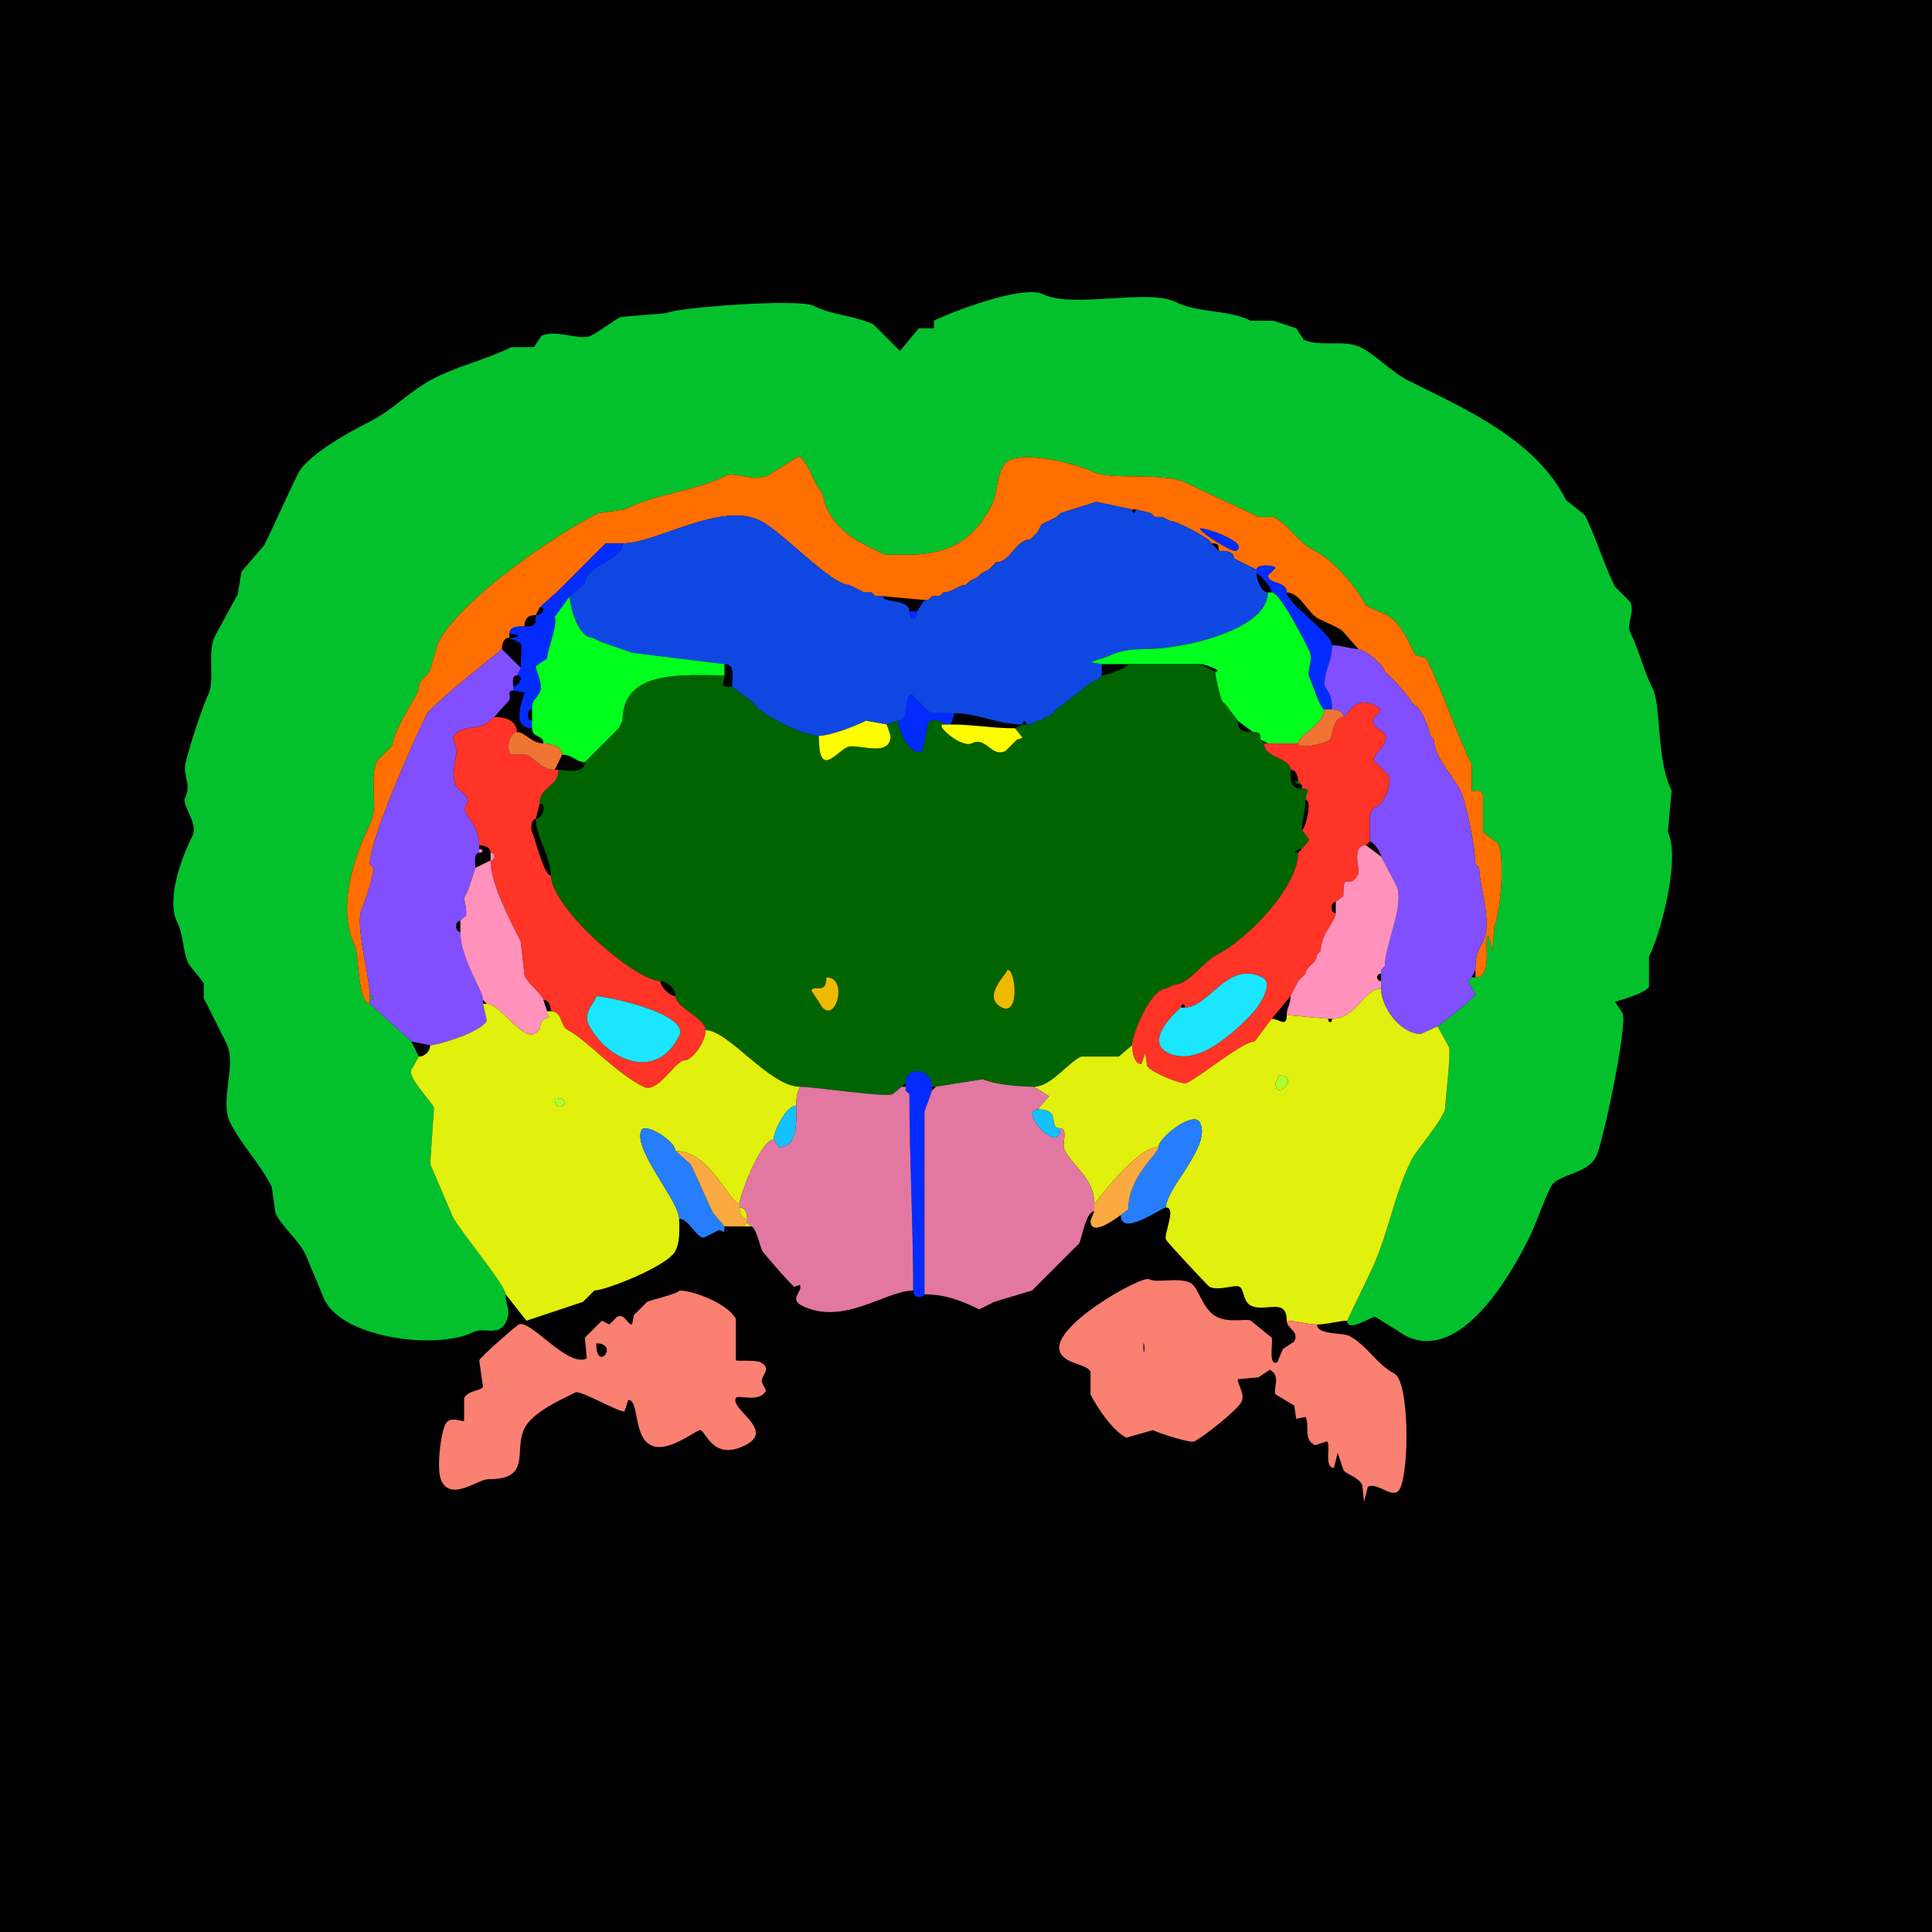 <svg xmlns="http://www.w3.org/2000/svg" xmlns:xlink="http://www.w3.org/1999/xlink" height="512" width="512">
<g>
<rect width="512" height="512" fill="#000000"  stroke-width="0" /> 
<path  fill="#03C12D" stroke-width="0" stroke="#03C12D" d = " M134 343 C134,346.111 135.599,347.302 134,350.5 132.143,354.213 128.207,351.647 125.5,353 115.928,357.786 91.136,354.771 86,344.5 L81,332.5 C78.951,328.402 74.986,325.473 73,321.5 L72,314.5 C68.928,308.357 63.999,303.498 61,297.5 58.082,291.664 62.866,282.232 60,276.5 L54,264.5 L54,260.5 L50,255.5 C48.354,252.207 48.73,247.96 47,244.5 43.874,238.248 48.33,226.84 51,221.5 52.639,218.223 48.102,213.297 49,211.5 50.633,208.234 49,206.439 49,203.5 49,201.232 53.756,186.988 55,184.5 57.232,180.036 54.687,173.126 57,168.5 L63,157.5 L64,151.5 L70,144.5 C73.104,138.293 75.888,131.725 79,125.5 81.478,120.544 92.89,114.305 97.5,112 104.682,108.409 108.298,103.601 115.5,100 121.838,96.831 129.094,95.203 135.5,92 L141.5,92 L143.5,89 C147.157,87.171 153.828,90.336 156.5,89 159.423,87.539 162.315,85.093 164.5,84 L176.5,83 C179.692,81.404 211.729,79.114 215.5,81 220.658,83.579 226.919,83.709 231.5,86 L238.5,93 L243.5,87 L247.5,87 L247.5,85 C251.917,82.791 271.091,75.295 276.5,78 284.061,81.78 304.431,76.466 311.5,80 317.637,83.069 325.373,81.936 331.5,85 L337.5,85 L343.5,87 L345.5,90 C349.636,92.068 356.283,89.891 360.5,92 364.839,94.17 368.522,98.511 373.5,101 387.697,108.099 406.907,116.314 415,132.5 L420,136.5 C423.076,142.652 424.964,149.429 428,155.5 L432,159.5 C433.34,162.179 430.965,165.429 432,167.5 434.486,172.472 435.245,176.99 438,182.5 440.274,187.049 438.892,201.283 443,209.5 L442,220.5 C445.316,227.132 440.44,246.619 437,253.5 L437,261.5 C436.071,263.358 428,265.431 428,265.5 L430,268.5 C431.439,271.378 424.809,302.881 423,306.5 420.607,311.287 412.705,311.09 411,314.5 408.786,318.927 407.229,324.043 405,328.5 400.534,337.431 387.221,361.36 372.5,354 L364.5,349 C363.761,348.63 357,353.366 357,350 357,350 363,337.5 363,337.5 367.742,328.015 369.279,316.943 374,307.5 375.418,304.665 383,296.072 383,293.5 383,291.907 384.6,278.7 384,277.5 384,277.5 381,272 381,272 381.059,272 390.247,265.007 391,263.5 391,263.5 389,260 389,260 389,260 390,259 390,259 390,259 391,259 391,259 396.04,259 392.854,248 394.5,248 394.5,248 395.5,252 395.5,252 395.5,252 396,245.5 396,245.5 397.656,242.187 398.888,227.277 397,223.5 397,223.5 393,220.5 393,220.5 393,220.5 393,210.5 393,210.5 391.942,208.384 390.428,210.356 390,209.5 390,209.5 390,202.5 390,202.5 385.914,194.327 382.451,183.402 378,174.5 378,174.5 375,173.5 375,173.5 373.342,170.183 371.224,164.862 367.5,163 367.5,163 362,160.5 362,160.5 359.908,156.317 353.804,148.652 348.5,146 343.487,143.493 341.742,139.121 337.5,137 337.5,137 333.5,137 333.5,137 327.099,133.8 320.85,131.175 314.5,128 308.413,124.956 294.294,127.397 289.5,125 285.609,123.054 272.382,119.559 267.5,122 264.108,123.696 264.417,130.666 263,133.5 258.164,143.172 251.401,147 240.5,147 240.5,147 234.5,147 234.5,147 227.96,143.73 222.661,141.822 219,134.5 218.127,132.753 218.599,131.099 217,129.5 215.819,128.319 213.598,121 211.5,121 211.5,121 203.5,126 203.5,126 199.923,127.789 194.587,124.956 192.5,126 184.015,130.242 174.029,130.735 165.5,135 165.5,135 158.5,136 158.5,136 147.197,141.651 121.744,159.012 116,170.5 116,170.5 114,177.5 114,177.5 112.821,179.857 111,179.643 111,182.5 111,183.547 104,193.829 104,197.5 104,197.5 100,201.5 100,201.5 97.5,206.499 100.672,213.156 98,218.5 93.801,226.898 89.232,240.964 94,250.5 95.144,252.787 94.761,266 98,266 98,266 109,276 109,276 109,276 111,280 111,280 111,280 109,283.5 109,283.5 107.999,285.501 114.071,291.641 115,293.5 115,293.5 114,308.5 114,308.5 114,308.5 120,322.5 120,322.5 121.743,325.985 134,340.687 134,343  Z"/>

<path  fill-rule="evenodd" fill="#FF6E00" stroke-width="0" stroke="#FF6E00" d = " M318 140 C318,141.152 326.673,146.413 327.5,146 331.406,144.047 320.104,140 318,140  M98 265 L98,266 C94.761,266 95.144,252.787 94,250.5 89.232,240.964 93.801,226.898 98,218.5 100.672,213.156 97.5,206.499 100,201.5 100,201.5 104,197.5 104,197.5 104,193.829 111,183.547 111,182.5 111,179.643 112.821,179.857 114,177.5 114,177.5 116,170.5 116,170.5 121.744,159.012 147.197,141.651 158.5,136 158.5,136 165.5,135 165.5,135 174.029,130.735 184.015,130.242 192.5,126 194.587,124.956 199.923,127.789 203.5,126 203.5,126 211.5,121 211.5,121 213.598,121 215.819,128.319 217,129.5 218.599,131.099 218.127,132.753 219,134.5 222.661,141.822 227.96,143.73 234.5,147 234.5,147 240.5,147 240.5,147 251.401,147 258.164,143.172 263,133.5 264.417,130.666 264.108,123.696 267.5,122 272.382,119.559 285.609,123.054 289.5,125 294.294,127.397 308.413,124.956 314.5,128 320.85,131.175 327.099,133.8 333.5,137 333.5,137 337.5,137 337.5,137 341.742,139.121 343.487,143.493 348.5,146 353.804,148.652 359.908,156.317 362,160.5 362,160.5 367.5,163 367.5,163 371.224,164.862 373.342,170.183 375,173.5 375,173.5 378,174.5 378,174.5 382.451,183.402 385.914,194.327 390,202.5 390,202.5 390,209.5 390,209.5 390.428,210.356 391.942,208.384 393,210.5 393,210.5 393,220.5 393,220.5 393,220.5 397,223.5 397,223.5 398.888,227.277 397.656,242.187 396,245.5 396,245.5 395.5,252 395.5,252 395.5,252 394.5,248 394.5,248 392.854,248 396.04,259 391,259 391,259 391,257 391,257 391,253.232 391.471,252.558 393,249.5 395.592,244.315 392,234.751 392,230 392,230 391,229 391,229 391,225.134 388.664,212.827 387,209.5 385.034,205.568 380,200.542 380,196 380,196 379,195 379,195 379,193.472 376.314,187 375,187 375,187 374,186 374,186 374,185.243 368.362,179 368,179 368,179 367,178 367,178 367,176.588 361.645,172 360,172 360,172 356,167.5 356,167.5 355.565,166.631 351.876,165.188 349.5,164 346.492,162.496 344.552,157 341,157 341,153.916 336,154.867 336,152.5 336,152.5 338,150.5 338,150.5 338,149.817 333,149.317 333,151 333,151 329,149 329,149 329,149 327,148 327,148 327,145.891 324.465,146 323,146 323,144.253 322.747,144 321,144 321,142.768 311.645,138 310,138 310,138 308,137 308,137 308,137 306,137 306,137 306,137 305,136 305,136 305,136 301,135 301,135 301,135 300,135 300,135 300,135 290.5,133 290.5,133 290.5,133 281,136 281,136 281,136 280,137 280,137 280,137 278,138 278,138 278,138 276,139 276,139 276,139 275,141 275,141 275,141 274,142 274,142 274,142 273,143 273,143 269.092,143 267.908,149 264,149 264,149 263,150 263,150 263,150 262,151 262,151 262,151 260,152 260,152 260,152 259,153 259,153 259,153 257,154 257,154 257,154 256,155 256,155 254.026,155 252.483,157 250,157 250,157 249,158 249,158 249,158 247,158 247,158 247,158 246,159 246,159 246,159 245,159 245,159 245,159 234,158 234,158 234,158 232,158 232,158 232,158 231,157 231,157 231,157 229,157 229,157 229,157 225,155 225,155 220.203,155 207.477,140.989 201.5,138 191.037,132.769 174.044,144 165,144 165,144 160.5,144 160.5,144 160.5,144 148,156.5 148,156.5 148,156.5 143,161 143,161 143,161 142,163 142,163 139.959,163 139,163.959 139,166 137.535,166 135,165.891 135,168 135,168 135,169 135,169 133.423,169 133,170.762 133,172 133,172.225 114.479,186.542 113,189.5 109.657,196.186 98,222.411 98,229 98,229 99,230 99,230 99,231.739 96.927,238.646 96,240.5 93.819,244.861 98,258.236 98,264 98,264 98,265 98,265  Z"/>

<path  fill="#0E47E2" stroke-width="0" stroke="#0E47E2" d = " M272 192 L273,192 C273,192 275,191 275,191 275,191 276,191 276,191 276,191 277,190 277,190 277,190 278,190 278,190 278,190 279,189 279,189 279,189 280,188 280,188 280,188 289,181 289,181 289,181 291,180 291,180 291,180 292,179 292,179 292,179 292,176 292,176 292,176 289,175.5 289,175.5 289,175.5 293.5,174 293.5,174 296.783,172.359 299.996,172 304,172 313.19,172 336,167.045 336,157 334.197,157 333,153.408 333,152 333,152 333,151 333,151 333,151 329,149 329,149 329,149 327,148 327,148 327,145.891 324.465,146 323,146 323,146 321,144 321,144 321,142.768 311.645,138 310,138 310,138 308,137 308,137 308,137 306,137 306,137 306,137 305,136 305,136 305,136 301,135 301,135 301,136.186 300,136.186 300,135 300,135 290.5,133 290.5,133 290.5,133 281,136 281,136 281,136 280,137 280,137 280,137 278,138 278,138 278,138 276,139 276,139 276,139 275,141 275,141 275,141 274,142 274,142 274,142 273,143 273,143 269.092,143 267.908,149 264,149 264,149 263,150 263,150 263,150 262,151 262,151 262,151 260,152 260,152 260,152 259,153 259,153 259,153 257,154 257,154 257,154 256,155 256,155 254.026,155 252.483,157 250,157 250,157 249,158 249,158 249,158 247,158 247,158 247,158 246,159 246,159 246,159 245,159 245,159 245,159 243,162 243,162 243,164.564 241,164.564 241,162 241,158.621 234,159.918 234,158 234,158 232,158 232,158 232,158 231,157 231,157 231,157 229,157 229,157 229,157 225,155 225,155 220.203,155 207.477,140.989 201.5,138 191.037,132.769 174.044,144 165,144 165,148.441 155,149.97 155,154.5 155,154.5 151,158 151,158 151,161.048 153.333,169 157,169 157,169 159,170 159,170 159,170 167.5,173 167.5,173 167.5,173 192,176 192,176 195.024,176 194,179.574 194,182 194,182 200,186.5 200,186.5 200,188.26 212.19,195 217,195 220.019,195 226.671,192.414 229.5,191 229.5,191 235,192 235,192 235,192 238,191 238,191 241.177,191 239.308,185.096 241.5,184 241.5,184 246.5,189 246.5,189 248.284,189 250.825,189 253,189 259.018,189 264.449,192 271,192 271,190.814 272,190.814 272,192  Z"/>

<path  fill="#022CFF" stroke-width="0" stroke="#022CFF" d = " M318 140 C318,141.152 326.673,146.413 327.5,146 331.406,144.047 320.104,140 318,140  Z"/>

<path  fill="#022CFF" stroke-width="0" stroke="#022CFF" d = " M141 191 L141,193 C134.882,193 139,184.403 139,183.5 139,183.5 136,183 136,183 136,183 136,182 136,182 137.348,182 139.216,179 137,179 137,179 138,177 138,177 138,175.152 138.38,171.261 138,170.5 138,170.5 135,169 135,169 138.246,169 138.246,168 135,168 135,165.891 137.535,166 139,166 141.747,166 142,165.747 142,163 143.652,163 145.092,161 143,161 143,161 148,156.5 148,156.5 148,156.5 160.5,144 160.5,144 160.5,144 165,144 165,144 165,148.441 155,149.97 155,154.5 155,154.5 151,158 151,158 151,158 147,163.5 147,163.5 147.958,165.415 145,172.082 145,174.5 145,174.5 142,176.5 142,176.5 142,178.103 144.116,181.268 143,183.5 141.965,185.571 141,185.11 141,188 139.514,188 139.514,191 141,191  Z"/>

<path  fill="#022CFF" stroke-width="0" stroke="#022CFF" d = " M351 188 L353,188 C353,182.885 351,182.789 351,181.5 351,177.302 353,175.508 353,171 353,167.76 341,159.994 341,157 341,153.916 336,154.867 336,152.5 336,152.5 338,150.5 338,150.5 338,149.817 333,149.317 333,151 333,151 333,152 333,152 333.828,152 337,155.748 337,157 339.404,157 346.462,171.425 347,172.5 348.174,174.848 346.17,177.839 347,179.5 347.749,180.997 349.9,188 351,188  Z"/>

<path  fill="#00FF1D" stroke-width="0" stroke="#00FF1D" d = " M336 197 C338.862,197 341.48,197 344,197 344,194.904 351,191.776 351,188 349.9,188 347.749,180.997 347,179.5 346.17,177.839 348.174,174.848 347,172.5 346.462,171.425 339.404,157 337,157 337,157 336,157 336,157 336,167.045 313.19,172 304,172 299.996,172 296.783,172.359 293.5,174 293.5,174 289,175.5 289,175.5 289,175.5 292,176 292,176 292,176 299,176 299,176 299,176 318,176 318,176 319.606,176 324.398,178 322,178 322,179.361 323.678,186 324,186 324,186 325,187 325,187 325,187 328,191 328,191 328,191 332,194 332,194 333.747,194 334,194.253 334,196 334,196 336,197 336,197  Z"/>

<path  fill="#00FF1D" stroke-width="0" stroke="#00FF1D" d = " M156 201 L155,202 C152.67,202 151.773,200 149,200 149,197.537 145.087,197 144,197 144,194.651 141,195.618 141,193 141,193 141,191 141,191 141,191 141,188 141,188 141,185.11 141.965,185.571 143,183.5 144.116,181.268 142,178.103 142,176.5 142,176.5 145,174.5 145,174.5 145,172.082 147.958,165.415 147,163.5 147,163.5 151,158 151,158 151,161.048 153.333,169 157,169 157,169 159,170 159,170 159,170 167.5,173 167.5,173 167.5,173 192,176 192,176 192,176 192,179 192,179 181.389,179 165,177.253 165,191 165,191 164,193 164,193 164,193 157,200 157,200 157,200 156,201 156,201  Z"/>

<path  fill="#022CFF" stroke-width="0" stroke="#022CFF" d = " M241 162 L243,162 C243,164.564 241,164.564 241,162  Z"/>

<path  fill="#814FFF" stroke-width="0" stroke="#814FFF" d = " M366 262 C366,266.995 371.163,274 376.5,274 L381,272 C381.059,272 390.247,265.007 391,263.5 391,263.5 389,260 389,260 389,260 390,259 390,259 390,259 391,257 391,257 391,253.232 391.471,252.558 393,249.5 395.592,244.315 392,234.751 392,230 392,230 391,229 391,229 391,225.134 388.664,212.827 387,209.5 385.034,205.568 380,200.542 380,196 380,196 379,195 379,195 379,193.472 376.314,187 375,187 375,187 374,186 374,186 374,185.243 368.362,179 368,179 368,179 367,178 367,178 367,176.588 361.645,172 360,172 358.181,172 355.409,171 353,171 353,175.508 351,177.302 351,181.5 351,182.789 353,182.885 353,188 354.238,188 356,188.423 356,190 357.124,190 358.604,184.052 364.5,187 367.222,188.361 364.731,189.037 364,190.5 362.997,192.505 366.59,193.68 367,194.5 368.311,197.123 364,199.652 364,201.5 364,201.5 368,205.5 368,205.5 369.074,207.647 366.489,214 364,214 364,214 363,216 363,216 363,218.261 363,220.324 363,223 363.966,223 366,225.886 366,227 366,227 370,234.5 370,234.5 372.488,239.476 367,250.417 367,256 367,256 366,257 366,257 366,257 366,258 366,258 366,258 366,260 366,260 366,260 366,262 366,262  Z"/>

<path  fill="#814FFF" stroke-width="0" stroke="#814FFF" d = " M109 276 L114,277 C115.854,277 127.428,273.644 129,270.5 129,270.5 128,266 128,266 128,266 128,265 128,265 128,262.506 122,254.102 122,247 120.514,247 120.514,244 122,244 122,244 123,243 123,243 124.257,243 123,238.754 123,238 123,238 124,236 124,236 124,236 126,230 126,230 126,228.855 125.421,226 127,226 127,226 127,225 127,225 127,225 127,224 127,224 127,219.57 124.401,217.302 123,214.5 123,214.5 124,212.5 124,212.5 124,210.47 121.556,209.613 121,208.5 119.277,205.054 121,201.679 121,198.5 121,198.5 120,195.5 120,195.5 121.602,192.296 126.029,193.235 128.5,192 128.5,192 131,190 131,190 131,190 135,185.5 135,185.5 135.459,184.581 134.235,183 136,183 136,183 136,182 136,182 136,180.952 135.527,179 137,179 137,179 138,177 138,177 138,177 133,172 133,172 133,172.225 114.479,186.542 113,189.5 109.657,196.186 98,222.411 98,229 98,229 99,230 99,230 99,231.739 96.927,238.646 96,240.5 93.819,244.861 98,258.236 98,264 99.186,264 99.186,265 98,265 98,265 98,266 98,266 98,266 109,276 109,276  Z"/>

<path  fill-rule="evenodd" fill="#006400" stroke-width="0" stroke="#006400" d = " M219 259 C219,263.781 215.847,260.806 215,262.5 L217,265.5 C220.891,273.282 225.354,259 219,259  M267 257 C267,257.93 259.946,264.223 265.5,267 270.246,269.373 269.227,257 267,257  M248 288 L260.5,286 C263.417,287.459 270.817,288 274,288 278.43,288 282.685,281.907 286.5,280 286.5,280 296.5,280 296.5,280 296.5,280 300,277 300,277 300,274.103 304.928,262 309,262 309,262 311,261 311,261 314.955,261 319.024,254.738 322.5,253 330.18,249.16 344,235.35 344,226 341.971,226 343.942,225 345,225 345,225 347,222.5 347,222.5 347,222.5 345,220 345,220 345,217.278 346,214.858 346,212 346,209.959 347.845,209 345,209 341.764,209 342,206.565 342,204 342,200.74 335,201.004 335,197 335,197 334,196 334,196 334,194.253 333.747,194 332,194 329.657,194 328,193.715 328,191 328,191 325,187 325,187 325,187 324,186 324,186 323.678,186 322,179.361 322,178 322,178 318,176 318,176 318,176 299,176 299,176 299,176.886 293.176,179 292,179 292,179 291,180 291,180 291,180 289,181 289,181 289,181 280,188 280,188 280,188 279,189 279,189 279,189 278,190 278,190 278,190 277,190 277,190 277,190 276,191 276,191 276,191 275,191 275,191 275,191 273,192 273,192 273,192 272,192 272,192 272,192 271,192 271,192 271,192 269,193 269,193 269,193 271,195.5 271,195.5 271,195.5 269.5,196 269.5,196 269.5,196 266.5,199 266.5,199 262.694,200.903 261.43,195.035 257.5,197 254.821,198.339 247.549,192 250,192 250,190.669 246.529,190.443 246,191.5 246,191.5 244.5,199 244.5,199 241.08,200.71 238,193.311 238,191 238,191 235,192 235,192 235,192 236,195 236,195 236,201.059 226.867,196.817 224.5,198 221.227,199.637 217,206.314 217,195 212.19,195 200,188.26 200,186.5 200,186.5 194,182 194,182 190.053,182 192,181.409 192,179 181.389,179 165,177.253 165,191 165,191 164,193 164,193 164,193 157,200 157,200 157,200 156,201 156,201 156,201 155,202 155,202 155,205.313 149.522,204 148,204 148,208.609 143,208.355 143,213 145.118,213 143.821,217 142,217 142,221.613 146,227.042 146,232 146,240.587 168.398,260 175,260 176.896,260 179,262.077 179,264 179,266.978 187,269.821 187,273 193.035,273 203.966,288 212,288 215.625,288 234.761,290.87 236.5,290 236.5,290 239,288 239,288 239,288 240,287 240,287 240,282.238 247,283.11 247,288 247,288 248,288 248,288  Z"/>

<path  fill="#022CFF" stroke-width="0" stroke="#022CFF" d = " M250 192 L252,192 C252,192 253,189 253,189 250.825,189 248.284,189 246.5,189 246.5,189 241.5,184 241.5,184 239.308,185.096 241.177,191 238,191 238,193.311 241.08,200.71 244.5,199 244.5,199 246,191.5 246,191.5 246.529,190.443 250,190.669 250,192  Z"/>

<path  fill-rule="evenodd" fill="#FF3427" stroke-width="0" stroke="#FF3427" d = " M337 270 L332.5,276 C329.308,276 318.923,284.789 314.5,287 313.211,287.644 304.739,283.978 304,282.5 L303.5,279 L302.5,282 C300.45,282 300,278.333 300,277 300,274.103 304.928,262 309,262 309,262 311,261 311,261 314.955,261 319.024,254.738 322.5,253 330.18,249.16 344,235.35 344,226 344,226 345,225 345,225 345,225 347,222.5 347,222.5 347,222.5 345,220 345,220 345.859,220 347.918,212 346,212 346,209.959 347.845,209 345,209 345,209 345,208 345,208 345,208 344,207 344,207 344,205.762 343.577,204 342,204 342,200.74 335,201.004 335,197 335,197 336,197 336,197 338.862,197 341.48,197 344,197 344,198.726 351.45,197.05 352.5,196 353.053,195.447 353.29,190 356,190 357.124,190 358.604,184.052 364.5,187 367.222,188.361 364.731,189.037 364,190.5 362.997,192.505 366.59,193.68 367,194.5 368.311,197.123 364,199.652 364,201.5 364,201.5 368,205.5 368,205.5 369.074,207.647 366.489,214 364,214 364,214 363,216 363,216 363,218.261 363,220.324 363,223 363,223 362,224 362,224 357.979,224 360.46,230.579 360,231.5 357.485,236.53 356,230.008 356,237.5 356,237.5 354,239 354,239 352.514,239 352.514,242 354,242 354,243.827 350,247.717 350,252 350,252 349,253 349,253 349,255.364 346,256.053 346,258 346,258 345,259 345,259 345,259 344,260 344,260 344,260 342,264 342,264 342,264 337,270 337,270  M313 267 C312.915,267 302.725,275.612 309.5,279 317.468,282.984 327.335,273.165 331.5,269 332.733,267.767 338.117,260.809 334.5,259 325.339,254.42 320.403,267 314,267 314,265.814 313,265.814 313,267  Z"/>

<path  fill="#EE7533" stroke-width="0" stroke="#EE7533" d = " M356 190 C353.29,190 353.053,195.447 352.5,196 351.45,197.05 344,198.726 344,197 344,194.904 351,191.776 351,188 351,188 353,188 353,188 354.238,188 356,188.423 356,190  Z"/>

<path  fill-rule="evenodd" fill="#FF3427" stroke-width="0" stroke="#FF3427" d = " M158 264 C158,265.355 154.35,268.199 156,271.5 160.583,280.666 173.743,287.013 180,274.5 182.898,268.704 160.896,264 158,264  M146 268 C149.114,268 148.353,271.927 150.5,273 155.257,275.379 162.98,284.24 170.5,288 174.463,289.981 178.816,281 181.5,281 183.423,281 187,276.169 187,273 187,269.821 179,266.978 179,264 177.634,264 175,261.634 175,260 168.398,260 146,240.587 146,232 144.065,232 141.916,222.332 141,220.5 140.528,219.555 140.844,217 142,217 142,217 143,213 143,213 143,208.355 148,208.609 148,204 148,204 147,204 147,204 143.428,204 142.433,201.466 139.5,200 139.5,200 135.5,200 135.5,200 133.856,199.178 135.01,194 137,194 137,190.879 133.653,190 131,190 131,190 128.5,192 128.5,192 126.029,193.235 121.602,192.296 120,195.5 120,195.5 121,198.5 121,198.5 121,201.679 119.277,205.054 121,208.5 121.556,209.613 124,210.47 124,212.5 124,212.5 123,214.5 123,214.5 124.401,217.302 127,219.57 127,224 128.238,224 130,224.423 130,226 131.399,226 131.399,228 130,228 130,234.238 135.252,244.004 138,249.5 138,249.5 139,258.5 139,258.5 140.465,261.43 144,263.716 144,265 145.577,265 146,266.762 146,268  Z"/>

<path  fill="#FFFC00" stroke-width="0" stroke="#FFFC00" d = " M235 192 L229.5,191 C226.671,192.414 220.019,195 217,195 217,206.314 221.227,199.637 224.5,198 226.867,196.817 236,201.059 236,195 236,195 235,192 235,192  Z"/>

<path  fill="#FFFC00" stroke-width="0" stroke="#FFFC00" d = " M252 192 C257.919,192 262.862,193 269,193 269,193 271,195.5 271,195.5 271,195.5 269.5,196 269.5,196 269.5,196 266.5,199 266.5,199 262.694,200.903 261.43,195.035 257.5,197 254.821,198.339 247.549,192 250,192 250,192 252,192 252,192  Z"/>

<path  fill="#EE7533" stroke-width="0" stroke="#EE7533" d = " M149 200 L147,204 C143.428,204 142.433,201.466 139.5,200 139.5,200 135.5,200 135.5,200 133.856,199.178 135.01,194 137,194 139.167,194 140.855,197 144,197 145.087,197 149,197.537 149,200  Z"/>

<path  fill="#006400" stroke-width="0" stroke="#006400" d = " M344 207 L345,208 C343.942,208 341.971,207 344,207  Z"/>

<path  fill="#FF91BA" stroke-width="0" stroke="#FF91BA" d = " M352 270 L353,270 C359.456,270 361.452,262 366,262 366,262 366,260 366,260 364.601,260 364.601,258 366,258 366,258 366,257 366,257 366,257 367,256 367,256 367,250.417 372.488,239.476 370,234.5 370,234.5 366,227 366,227 366,227 362,224 362,224 357.979,224 360.46,230.579 360,231.5 357.485,236.53 356,230.008 356,237.5 356,237.5 354,239 354,239 354,239 354,242 354,242 354,243.827 350,247.717 350,252 350,252 349,253 349,253 349,255.364 346,256.053 346,258 346,258 345,259 345,259 345,259 344,260 344,260 344,260 342,264 342,264 342,266.364 341,267.053 341,269 341,269 352,270 352,270  Z"/>

<path  fill="#FF91BA" stroke-width="0" stroke="#FF91BA" d = " M127 225 C128.186,225 128.186,226 127,226 127,226 127,225 127,225  Z"/>

<path  fill="#FF91BA" stroke-width="0" stroke="#FF91BA" d = " M130 226 C131.399,226 131.399,228 130,228 130,228 130,226 130,226  Z"/>

<path  fill="#FF91BA" stroke-width="0" stroke="#FF91BA" d = " M129 266 C132.519,266 138.314,275.593 141.5,274 144.511,272.495 142.014,271.243 144.5,270 146.595,268.952 145,270.028 145,268 145,268 144,265 144,265 144,263.716 140.465,261.43 139,258.5 139,258.5 138,249.5 138,249.5 135.252,244.004 130,234.238 130,228 130,228 126,230 126,230 126,230 124,236 124,236 124,236 123,238 123,238 123,238.754 124.257,243 123,243 123,243 122,244 122,244 122,244 122,247 122,247 122,254.102 128,262.506 128,265 128,265 129,266 129,266  Z"/>

<path  fill="#EEBA00" stroke-width="0" stroke="#EEBA00" d = " M267 257 C267,257.93 259.946,264.223 265.5,267 270.246,269.373 269.227,257 267,257  Z"/>

<path  fill="#1AE7FF" stroke-width="0" stroke="#1AE7FF" d = " M313 267 L314,267 C320.403,267 325.339,254.42 334.5,259 338.117,260.809 332.733,267.767 331.5,269 327.335,273.165 317.468,282.984 309.5,279 302.725,275.612 312.915,267 313,267  Z"/>

<path  fill="#EEBA00" stroke-width="0" stroke="#EEBA00" d = " M219 259 C219,263.781 215.847,260.806 215,262.5 L217,265.5 C220.891,273.282 225.354,259 219,259  Z"/>

<path  fill-rule="evenodd" fill="#E1F00D" stroke-width="0" stroke="#E1F00D" d = " M339 285 L338,287 C338,292.164 344.765,285 339,285  M357 350 C354.903,350 351.707,351 349,351 346.25,351 343.663,350 341,350 341,343.675 335.279,347.89 331.5,346 329.39,344.945 329.688,341.594 328.5,341 327.126,340.313 322.951,342.226 320.5,341 320.221,340.861 309.447,329.394 309,328.5 308.302,327.104 311.882,320 309,320 309,314.725 321.124,303.747 318,297.5 316.327,294.154 307,301.544 307,304 300.908,304 290.338,319 290,319 290,312.263 284.329,309.159 282,304.5 281.381,303.262 283.144,299 281,299 277.426,299 281.615,294 275,294 275,294 278,290.5 278,290.5 278,290.5 274,288 274,288 278.43,288 282.685,281.907 286.5,280 286.5,280 296.5,280 296.5,280 296.5,280 300,277 300,277 300,278.333 300.45,282 302.5,282 302.5,282 303.5,279 303.5,279 303.5,279 304,282.5 304,282.5 304.739,283.978 313.211,287.644 314.5,287 318.923,284.789 329.308,276 332.5,276 332.5,276 337,270 337,270 339.061,270 341,272.431 341,269 341,269 352,270 352,270 352,271.186 353,271.186 353,270 359.456,270 361.452,262 366,262 366,266.995 371.163,274 376.5,274 376.5,274 381,272 381,272 381,272 384,277.5 384,277.5 384.6,278.7 383,291.907 383,293.5 383,296.072 375.418,304.665 374,307.5 369.279,316.943 367.742,328.015 363,337.5 363,337.5 357,350 357,350  Z"/>

<path  fill="#03C12D" stroke-width="0" stroke="#03C12D" d = " M98 264 C99.186,264 99.186,265 98,265 98,265 98,264 98,264  Z"/>

<path  fill="#1AE7FF" stroke-width="0" stroke="#1AE7FF" d = " M158 264 C158,265.355 154.35,268.199 156,271.5 160.583,280.666 173.743,287.013 180,274.5 182.898,268.704 160.896,264 158,264  Z"/>

<path  fill-rule="evenodd" fill="#E1F00D" stroke-width="0" stroke="#E1F00D" d = " M147 291 C147,296.158 153.073,291 147,291  M180 323 C180,326.047 180.259,328.982 179,331.5 176.975,335.551 160.385,342 157.5,342 L154.5,345 L139.5,350 L134,343 C134,340.687 121.743,325.985 120,322.5 120,322.5 114,308.5 114,308.5 114,308.5 115,293.5 115,293.5 114.071,291.641 107.999,285.501 109,283.5 109,283.5 111,280 111,280 112.658,280 114,278.539 114,277 115.854,277 127.428,273.644 129,270.5 129,270.5 128,266 128,266 128,266 129,266 129,266 132.519,266 138.314,275.593 141.5,274 144.511,272.495 142.014,271.243 144.5,270 146.595,268.952 145,270.028 145,268 145,268 146,268 146,268 149.114,268 148.353,271.927 150.5,273 155.257,275.379 162.98,284.24 170.5,288 174.463,289.981 178.816,281 181.5,281 183.423,281 187,276.169 187,273 193.035,273 203.966,288 212,288 212,288.292 211,289.402 211,293 208.256,293 205,300.004 205,302 201.7,302 196,316.737 196,319 193.334,319 188.217,305 179,305 179,302.4 171.03,297.439 170,299.5 167.531,304.438 180,318.273 180,323  Z"/>

<path  fill="#022CFF" stroke-width="0" stroke="#022CFF" d = " M242 342 C242,344.546 245,343.724 245,343 245,343 245,294.5 245,294.5 245,294.5 247,289 247,289 247,289 247,288 247,288 247,283.11 240,282.238 240,287 240,287 240,288 240,288 240,288 240,289 240,289 240,289 241,290 241,290 241,306.516 242,324.796 242,342  Z"/>

<path  fill="#ADFF2F" stroke-width="0" stroke="#ADFF2F" d = " M339 285 L338,287 C338,292.164 344.765,285 339,285  Z"/>

<path  fill="#E278A1" stroke-width="0" stroke="#E278A1" d = " M290 321 C287.808,321 286.749,328.001 286,329.5 L273.5,342 L263.5,345 L259.5,347 C254.436,344.468 250.003,343 245,343 245,343 245,294.5 245,294.5 245,294.5 247,289 247,289 247,289 248,288 248,288 248,288 260.5,286 260.5,286 263.417,287.459 270.817,288 274,288 274,288 278,290.5 278,290.5 278,290.5 275,294 275,294 269.629,294 281,306.685 281,299 283.144,299 281.381,303.262 282,304.5 284.329,309.159 290,312.263 290,319 290,319 290,321 290,321  Z"/>

<path  fill="#E278A1" stroke-width="0" stroke="#E278A1" d = " M199 325 C200.325,325 201.43,330.361 202,331.5 202.24,331.981 210.044,341 210.5,341 L212,340.5 C212.857,342.214 208.975,344.238 212.5,346 223.473,351.486 234.782,342 242,342 242,324.796 241,306.516 241,290 241,290 240,289 240,289 240,289 240,288 240,288 240,288 239,288 239,288 239,288 236.5,290 236.5,290 234.761,290.87 215.625,288 212,288 212,288.292 211,289.402 211,293 211,296.492 211.739,304 206.5,304 206.5,304 205,302 205,302 201.7,302 196,316.737 196,319 196,319 196,320 196,320 197.577,320 198,321.762 198,323 198,323 198,324 198,324 198,324 199,325 199,325  Z"/>

<path  fill="#ADFF2F" stroke-width="0" stroke="#ADFF2F" d = " M147 291 C147,296.158 153.073,291 147,291  Z"/>

<path  fill="#15C0FF" stroke-width="0" stroke="#15C0FF" d = " M211 293 C208.256,293 205,300.004 205,302 205,302 206.5,304 206.5,304 211.739,304 211,296.492 211,293  Z"/>

<path  fill="#15C0FF" stroke-width="0" stroke="#15C0FF" d = " M275 294 C281.615,294 277.426,299 281,299 281,306.685 269.629,294 275,294  Z"/>

<path  fill="#267EFF" stroke-width="0" stroke="#267EFF" d = " M309 320 C307.807,320 297,328.03 297,322 297,322 299,320.5 299,320.5 299,311.709 307,305.776 307,304 307,301.544 316.327,294.154 318,297.5 321.124,303.747 309,314.725 309,320  Z"/>

<path  fill="#267EFF" stroke-width="0" stroke="#267EFF" d = " M180 323 C182.524,323 184.516,328 186.5,328 L190.5,326 C191.747,326 192,327.54 192,325 192,325 189,321.5 189,321.5 186.957,317.415 185.096,312.693 183,308.5 183,308.5 179,305 179,305 179,302.4 171.03,297.439 170,299.5 167.531,304.438 180,318.273 180,323  Z"/>

<path  fill="#FAAA40" stroke-width="0" stroke="#FAAA40" d = " M192 325 L197,325 C197,325 198,324 198,324 198,324 198,323 198,323 196.423,323 196,321.238 196,320 196,320 196,319 196,319 193.334,319 188.217,305 179,305 179,305 183,308.5 183,308.5 185.096,312.693 186.957,317.415 189,321.5 189,321.5 192,325 192,325  Z"/>

<path  fill="#FAAA40" stroke-width="0" stroke="#FAAA40" d = " M290 321 L289,323.5 C289,328.369 296.89,322 297,322 297,322 299,320.5 299,320.5 299,311.709 307,305.776 307,304 300.908,304 290.338,319 290,319 290,319 290,321 290,321  Z"/>

<path  fill="#E1F00D" stroke-width="0" stroke="#E1F00D" d = " M196 320 C197.577,320 198,321.762 198,323 196.423,323 196,321.238 196,320  Z"/>

<path  fill="#E1F00D" stroke-width="0" stroke="#E1F00D" d = " M197 325 L199,325 C199,325 198,324 198,324 198,324 197,325 197,325  Z"/>

<path  fill-rule="evenodd" fill="#FA8072" stroke-width="0" stroke="#FA8072" d = " M303 356 C303,361.512 303.634,356 303,356  M341 350 C343.663,350 346.25,351 349,351 349,353.796 355.845,353.173 357.5,354 362.071,356.286 365.022,361.761 369.5,364 373.47,365.985 373.546,389.407 371,394.5 369.378,397.745 365.163,392.669 362.5,394 362.5,394 361.5,398 361.5,398 361.5,398 361,393.5 361,393.5 359.898,391.297 356.611,390.721 356,389.5 356,389.5 354.5,385 354.5,385 354.5,385 353.5,389 353.5,389 350.62,389 353,382 351.5,382 351.5,382 348.5,383 348.5,383 345.203,381.351 347.202,377.904 346,375.5 346,375.5 343.5,376 343.5,376 343.5,376 343,372.5 343,372.5 343,372.5 338,369.5 338,369.5 337.33,368.159 339.567,364.533 336.5,363 336.5,363 333.5,365 333.5,365 333.5,365 328,365.5 328,365.5 328,366.888 330.014,369.472 329,371.5 327.863,373.773 318.833,380.834 316.5,382 315.457,382.522 307.03,379.765 305.5,379 305.5,379 298.5,381 298.5,381 295.025,379.262 290.985,373.47 289,369.5 289,369.5 289,363.5 289,363.5 287.951,361.402 282.554,361.607 281,358.5 277.673,351.847 302.486,337.993 304.5,339 306.773,340.137 312.214,338.357 315.5,340 317.696,341.098 318.55,347.025 322.5,349 325.87,350.685 330.19,349.345 331.5,350 331.5,350 337,354.5 337,354.5 337.458,355.417 335.979,362.26 338.5,361 338.5,361 340,357.5 340,357.5 340,357.5 343,355.5 343,355.5 344.41,352.68 341,352.19 341,350  Z"/>

<path  fill-rule="evenodd" fill="#FA8072" stroke-width="0" stroke="#FA8072" d = " M158 356 C158,364.065 164.332,356 158,356  M180 342 C180,342.791 172.582,344.459 171.5,345 L168,348.5 L167.5,351 C166.17,351 165.604,347.948 163.5,349 L161.5,351 L159.5,350 L155,354.5 L155.5,360 C150.418,362.541 140.497,349.502 137.5,351 136.73,351.385 127.583,359.333 127,360.5 L128,367.5 C127.406,368.688 124.055,368.39 123,370.5 L123,376.5 C122.711,377.078 119.288,374.925 118,377.5 116.795,379.911 115.552,389.604 117,392.5 119.704,397.909 126.587,392 129.5,392 141.082,392 136.024,384.453 139,378.5 141.112,374.276 148.496,371.002 152.5,369 153.852,368.324 164.402,374.549 165.5,374 L166.5,371 C169.467,371 167.715,380.607 172.5,383 176.928,385.214 184.422,379 185.5,379 187.089,379 188.752,387.374 197.5,383 205.571,378.965 193.475,373.551 195,370.5 195.526,369.448 201.281,371.939 203,368.5 L202,366.5 C201.143,364.786 205.025,362.762 201.5,361 200.222,360.361 195.128,360.756 195,360.5 L195,349.5 C193.122,345.743 184.107,342 180,342  Z"/>

</g>
</svg>
